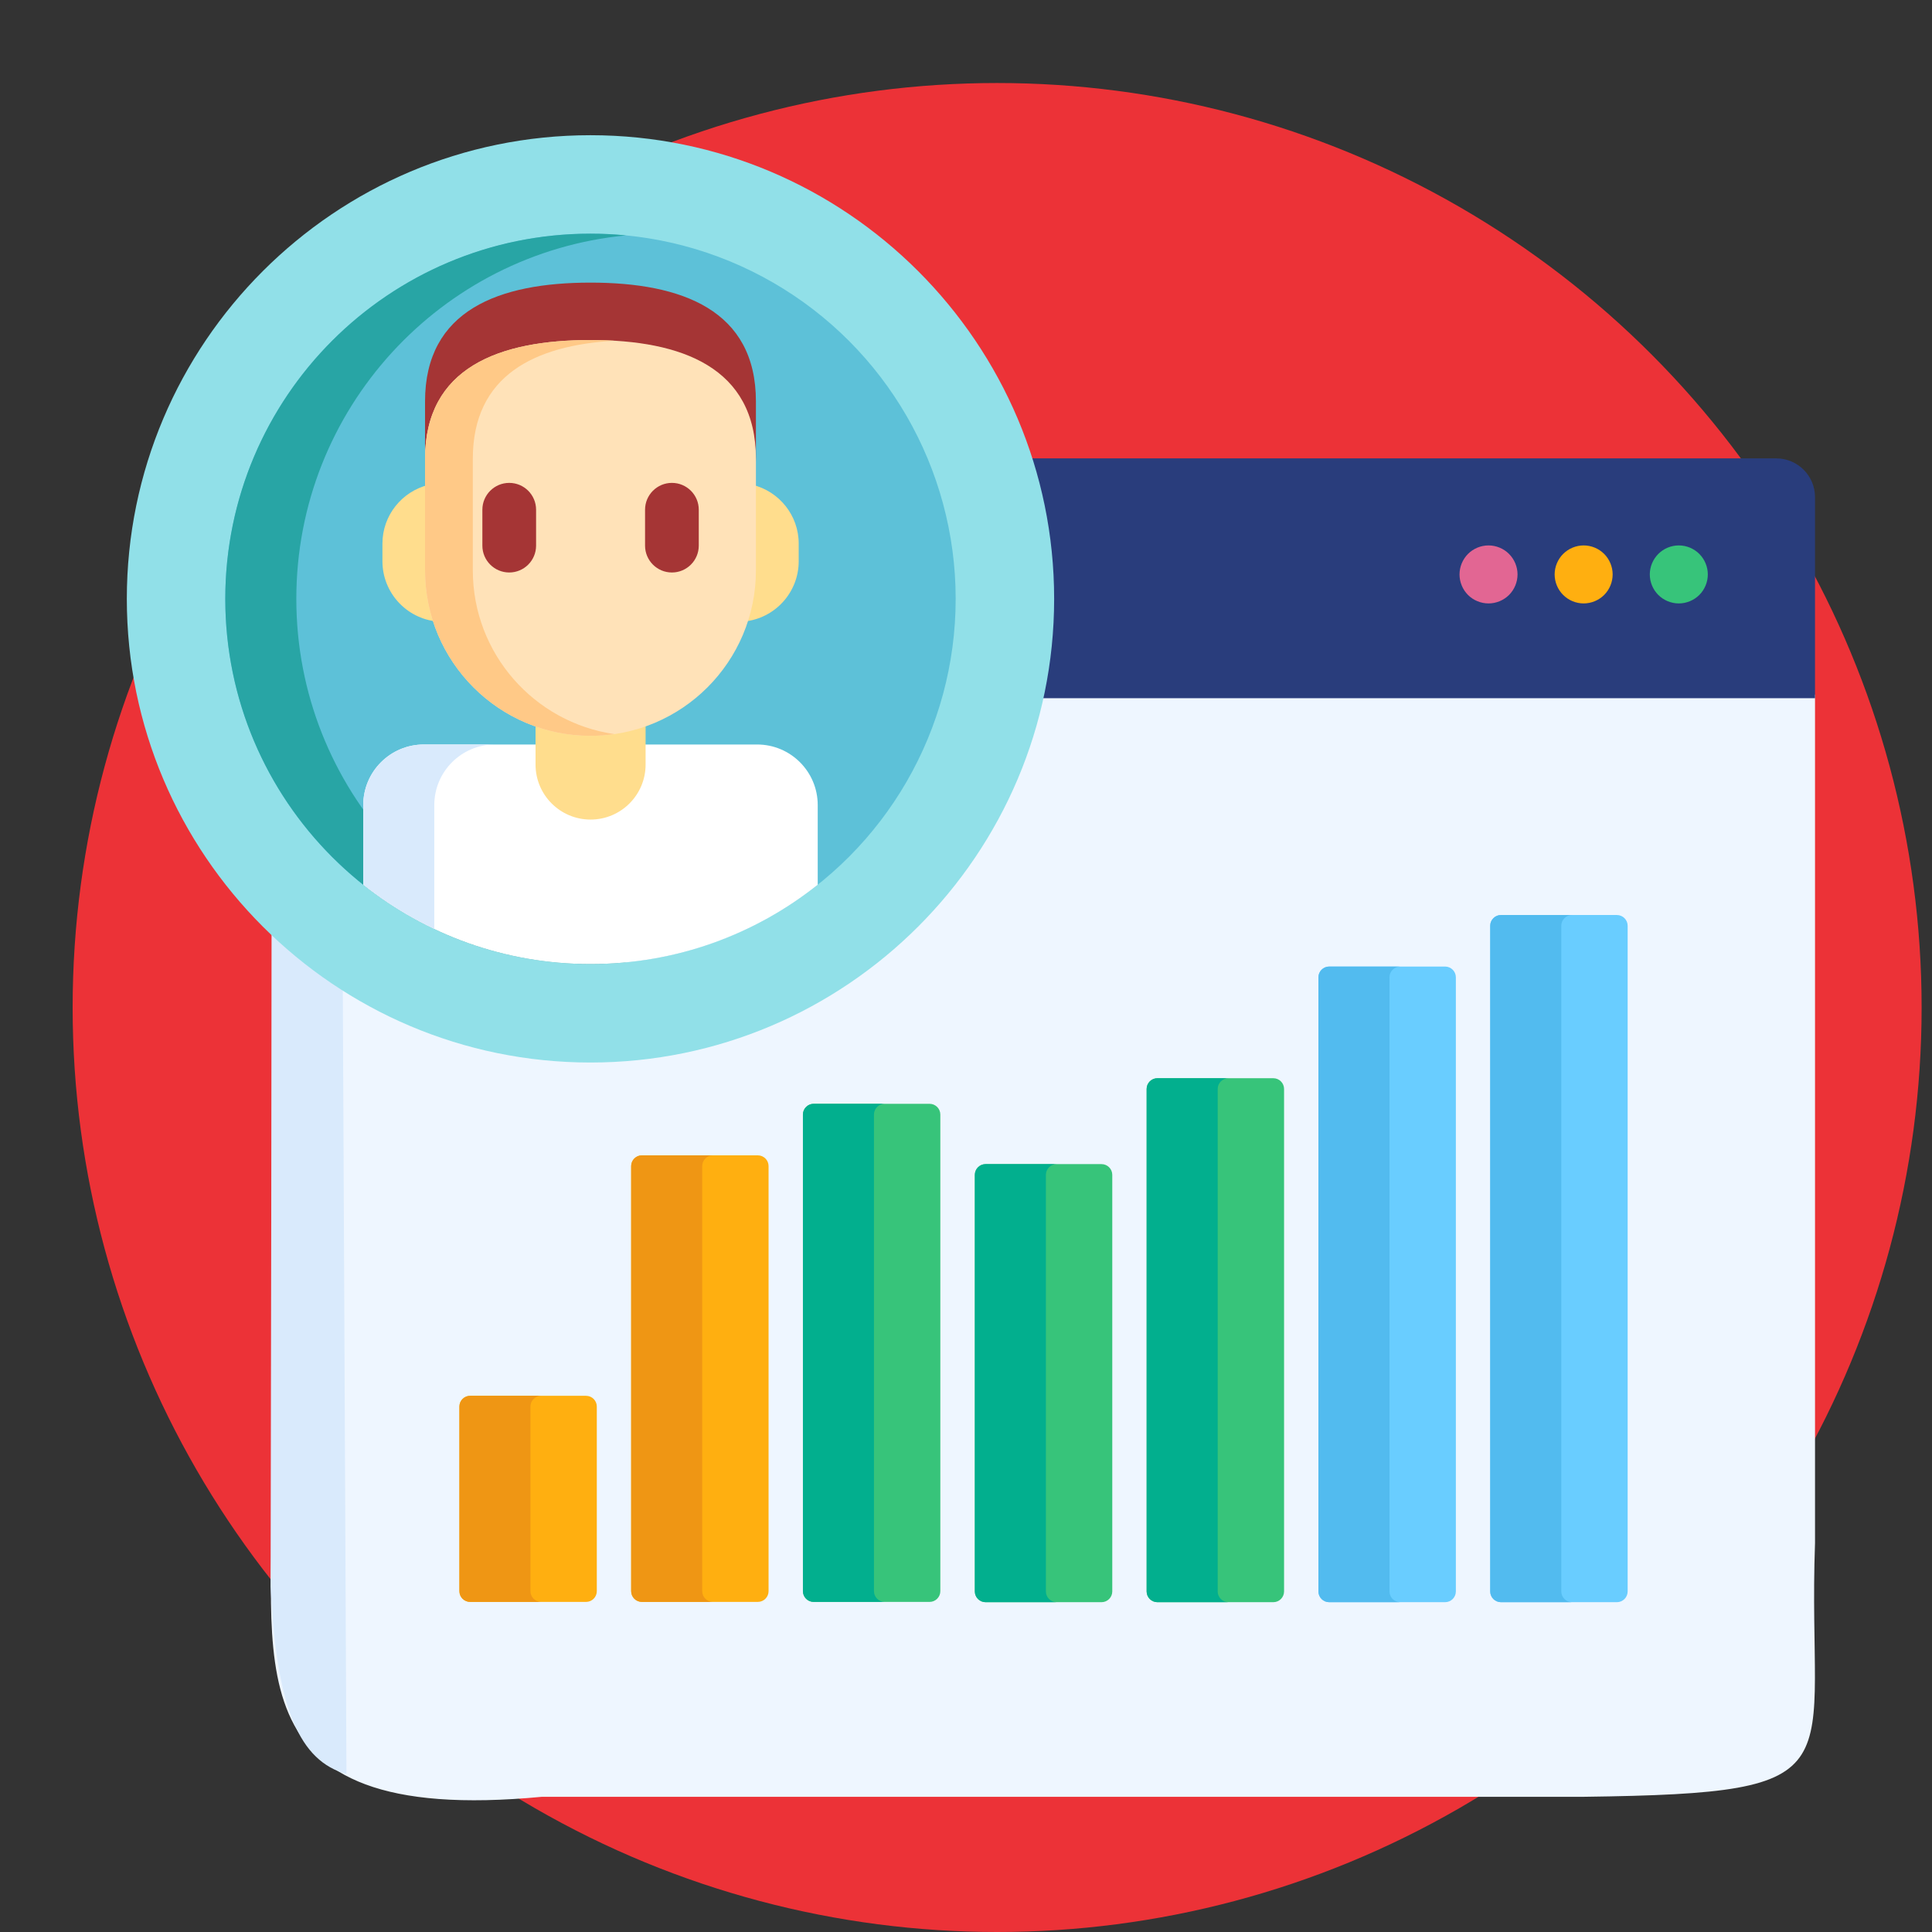<?xml version="1.0" encoding="utf-8"?>
<svg version="1.1" id="Capa_1" x="0px" y="0px" viewBox="0 0 512 512" style="enable-background:new 0 0 512 512;" xmlns="http://www.w3.org/2000/svg">
  <rect x="0" y="0" width="512" height="512" fill="#333333" stroke="none"/>
  <circle style="fill:#ec3237;" cx="264.25" cy="267" r="245"/>
  <path style="fill:#EEF6FF;" d="M 156.484 280.63 C 123.726 280.63 93.947 267.64 72.019 246.547 L 72.019 389.585 C 73.24 438.349 58.944 484.212 143.63 476.168 L 419.826 476.168 C 494.138 475.204 478.827 469.532 481 408.923 L 481 184.08 L 275.745 184.08 C 264.036 239.171 215.014 280.63 156.484 280.63 Z"/>
  <path style="fill:#D9EAFC;" d="M 72.018 246.547 L 71.712 420.452 C 73.299 453.245 79.524 466.665 91.814 470.13 L 90.845 261.414 C 84.085 257.079 77.782 252.091 72.018 246.547 Z"/>
  <path style="fill:#293D7C;" d="M 470.75 121.479 L 272.591 121.479 C 276.364 133.219 278.41 145.727 278.41 158.705 C 278.41 167.74 277.413 176.547 275.54 185.029 L 480.999 185.029 L 480.999 131.728 C 480.999 126.09 476.387 121.479 470.75 121.479 Z"/>
  <path style="fill:#E26693;" d="M 394.476 159.915 C 392.446 159.915 390.468 159.095 389.034 157.671 C 387.609 156.236 386.789 154.258 386.789 152.229 C 386.789 150.209 387.609 148.232 389.034 146.797 C 390.469 145.361 392.447 144.542 394.476 144.542 C 396.495 144.542 398.484 145.361 399.908 146.797 C 401.343 148.232 402.163 150.209 402.163 152.229 C 402.163 154.258 401.343 156.236 399.908 157.671 C 398.484 159.095 396.495 159.915 394.476 159.915 Z"/>
  <path style="fill:#FFAF10;" d="M 419.683 159.915 C 417.664 159.915 415.675 159.095 414.25 157.66 C 412.816 156.236 411.996 154.258 411.996 152.229 C 411.996 150.209 412.816 148.232 414.25 146.797 C 415.686 145.361 417.664 144.542 419.683 144.542 C 421.713 144.542 423.69 145.361 425.126 146.797 C 426.55 148.232 427.37 150.209 427.37 152.229 C 427.37 154.248 426.55 156.236 425.126 157.66 C 423.69 159.095 421.713 159.915 419.683 159.915 Z"/>
  <path style="fill:#37C47A;" d="M 444.902 159.915 C 442.873 159.915 440.894 159.095 439.47 157.671 C 438.034 156.236 437.215 154.258 437.215 152.229 C 437.215 150.209 438.034 148.232 439.47 146.797 C 440.894 145.361 442.873 144.542 444.902 144.542 C 446.921 144.542 448.91 145.361 450.334 146.797 C 451.77 148.232 452.589 150.209 452.589 152.229 C 452.589 154.258 451.77 156.236 450.334 157.671 C 448.899 159.095 446.92 159.915 444.902 159.915 Z"/>
  <path style="fill:#FFAF10;" d="M 158.162 421.677 C 158.162 423.243 156.881 424.524 155.315 424.524 L 124.593 424.524 C 123.027 424.524 121.747 423.243 121.747 421.677 L 121.747 372.748 C 121.747 371.183 123.027 369.902 124.593 369.902 L 155.315 369.902 C 156.881 369.902 158.162 371.183 158.162 372.748 L 158.162 421.677 Z"/>
  <path style="fill:#EF9614;" d="M 140.573 421.677 L 140.573 372.748 C 140.573 371.183 141.854 369.902 143.42 369.902 L 124.593 369.902 C 123.027 369.902 121.747 371.183 121.747 372.748 L 121.747 421.677 C 121.747 423.243 123.027 424.524 124.593 424.524 L 143.421 424.524 C 141.854 424.524 140.573 423.243 140.573 421.677 Z"/>
  <path style="fill:#FFAF10;" d="M 203.679 421.677 C 203.679 423.243 202.399 424.524 200.833 424.524 L 170.111 424.524 C 168.545 424.524 167.265 423.243 167.265 421.677 L 167.265 309.023 C 167.265 307.458 168.545 306.177 170.111 306.177 L 200.833 306.177 C 202.399 306.177 203.679 307.458 203.679 309.023 L 203.679 421.677 Z"/>
  <path style="fill:#EF9614;" d="M 186.092 421.677 L 186.092 309.023 C 186.092 307.458 187.373 306.177 188.939 306.177 L 170.111 306.177 C 168.545 306.177 167.265 307.458 167.265 309.023 L 167.265 421.677 C 167.265 423.243 168.545 424.524 170.111 424.524 L 188.939 424.524 C 187.373 424.524 186.092 423.243 186.092 421.677 Z"/>
  <path style="fill:#37C47A;" d="M 249.197 421.677 C 249.197 423.243 247.917 424.524 246.351 424.524 L 215.629 424.524 C 214.063 424.524 212.783 423.243 212.783 421.677 L 212.783 295.367 C 212.783 293.801 214.063 292.52 215.629 292.52 L 246.351 292.52 C 247.917 292.52 249.197 293.801 249.197 295.367 L 249.197 421.677 Z"/>
  <path style="fill:#02AF8E;" d="M 231.61 421.677 L 231.61 295.367 C 231.61 293.801 232.891 292.52 234.457 292.52 L 215.629 292.52 C 214.063 292.52 212.783 293.801 212.783 295.367 L 212.783 421.676 C 212.783 423.242 214.063 424.523 215.629 424.523 L 234.457 424.523 C 232.89 424.524 231.61 423.243 231.61 421.677 Z"/>
  <g transform="matrix(0.949, 0, 0, 0.949, 31, 35.831)">
    <path style="fill:#37C47A;" d="M277.94,406.657c0,1.65-1.35,3-3,3h-32.379c-1.65,0-3-1.35-3-3V290.325c0-1.65,1.35-3,3-3h32.379 c1.65,0,3,1.35,3,3V406.657z"/>
    <path style="fill:#37C47A;" d="M325.913,406.657c0,1.65-1.35,3-3,3h-32.379c-1.65,0-3-1.35-3-3V266.338c0-1.65,1.35-3,3-3h32.379 c1.65,0,3,1.35,3,3V406.657z"/>
  </g>
  <g transform="matrix(0.949, 0, 0, 0.949, 31, 35.831)">
    <path style="fill:#02AF8E;" d="M259.403,406.657V290.325c0-1.65,1.35-3,3-3H242.56c-1.65,0-3,1.35-3,3v116.331c0,1.65,1.35,3,3,3 h19.843C260.753,409.657,259.403,408.307,259.403,406.657z"/>
    <path style="fill:#02AF8E;" d="M307.377,406.657V266.338c0-1.65,1.35-3,3-3h-19.843c-1.65,0-3,1.35-3,3v140.318c0,1.65,1.35,3,3,3 h19.843C308.727,409.657,307.377,408.307,307.377,406.657z"/>
  </g>
  <g transform="matrix(0.949, 0, 0, 0.949, 31, 35.831)">
    <path style="fill:#69CDFF;" d="M373.886,406.657c0,1.65-1.35,3-3,3h-32.379c-1.65,0-3-1.35-3-3V235.156c0-1.65,1.35-3,3-3h32.379 c1.65,0,3,1.35,3,3V406.657z"/>
    <path style="fill:#69CDFF;" d="M421.859,406.657c0,1.65-1.35,3-3,3H386.48c-1.65,0-3-1.35-3-3V220.764c0-1.65,1.35-3,3-3h32.379 c1.65,0,3,1.35,3,3V406.657z"/>
  </g>
  <g transform="matrix(0.949, 0, 0, 0.949, 31, 35.831)">
    <path style="fill:#52BBEF;" d="M355.35,406.657V235.156c0-1.65,1.35-3,3-3h-19.843c-1.65,0-3,1.35-3,3v171.501c0,1.65,1.35,3,3,3 h19.843C356.699,409.657,355.35,408.307,355.35,406.657z"/>
    <path style="fill:#52BBEF;" d="M403.323,406.657V220.764c0-1.65,1.35-3,3-3H386.48c-1.65,0-3,1.35-3,3v185.893c0,1.65,1.35,3,3,3 h19.843C404.673,409.657,403.323,408.307,403.323,406.657z"/>
  </g>
  <path style="fill:#91E0E8;" d="M 156.484 281.579 C 88.731 281.579 33.609 226.457 33.609 158.705 C 33.609 90.952 88.731 35.831 156.484 35.831 C 224.237 35.831 279.359 90.952 279.359 158.705 C 279.359 226.457 224.237 281.579 156.484 281.579 Z"/>
  <circle style="fill:#5DC1D8;" cx="156.482" cy="158.704" r="96.78"/>
  <path style="fill:#28A5A5;" d="M 78.529 158.705 C 78.529 108.43 116.865 67.114 165.898 62.38 C 162.799 62.081 159.661 61.923 156.484 61.923 C 103.034 61.924 59.702 105.254 59.702 158.705 C 59.702 212.156 103.034 255.486 156.484 255.486 C 159.661 255.486 162.799 255.327 165.898 255.029 C 116.865 250.296 78.529 208.979 78.529 158.705 Z"/>
  <path style="fill:#A53535;" d="M 156.484 74.896 C 132.269 74.896 112.641 82.172 112.641 106.387 L 112.641 122.549 C 112.641 98.334 132.27 91.058 156.484 91.058 C 180.699 91.058 200.327 98.334 200.327 122.549 L 200.327 106.387 C 200.327 82.173 180.699 74.896 156.484 74.896 Z"/>
  <path style="fill:#FFFFFF;" d="M 200.645 197.299 L 170.115 197.299 L 170.115 202.581 C 170.115 210.097 164.001 216.212 156.484 216.212 C 148.967 216.212 142.853 210.097 142.853 202.581 L 142.853 197.299 L 112.323 197.299 C 103.453 197.299 96.263 204.489 96.263 213.359 L 96.263 234.467 C 112.792 247.622 133.718 255.487 156.484 255.487 C 179.25 255.487 200.176 247.622 216.705 234.467 L 216.705 213.359 C 216.705 204.488 209.515 197.299 200.645 197.299 Z"/>
  <path style="fill:#D9EAFC;" d="M 115.091 213.359 C 115.091 204.489 122.281 197.299 131.15 197.299 L 112.323 197.299 C 103.453 197.299 96.263 204.489 96.263 213.359 L 96.263 234.467 C 102.036 239.062 108.354 242.993 115.091 246.187 L 115.091 213.359 Z"/>
  <g transform="matrix(0.949, 0, 0, 0.949, 31, 35.831)">
    <path style="fill:#FFDD8D;" d="M132.252,166.756c-5.393,0-10.566-0.953-15.366-2.693v11.681c0,8.487,6.879,15.366,15.366,15.366 s15.366-6.879,15.366-15.366v-11.681C142.818,165.803,137.645,166.756,132.252,166.756z"/>
    <path style="fill:#FFDD8D;" d="M87.044,121.547V97.63c-7.409,1.804-12.915,8.465-12.915,16.428v4.897 c0,8.775,6.677,15.989,15.229,16.84C87.865,131.313,87.044,126.525,87.044,121.547z"/>
    <path style="fill:#FFDD8D;" d="M177.46,97.63v23.917c0,4.979-0.821,9.766-2.314,14.249c8.552-0.851,15.229-8.065,15.229-16.84 v-4.897C190.375,106.095,184.869,99.434,177.46,97.63z"/>
  </g>
  <path style="fill:#FFE2B8;" d="M 200.327 151.158 C 200.327 175.373 180.699 195.002 156.484 195.002 L 156.484 195.002 C 132.269 195.002 112.641 175.373 112.641 151.158 L 112.641 121.601 C 112.641 97.386 132.27 90.11 156.484 90.11 L 156.484 90.11 C 180.699 90.11 200.327 97.386 200.327 121.601 L 200.327 151.158 L 200.327 151.158 Z"/>
  <path style="fill:#FFC987;" d="M 125.301 151.158 L 125.301 121.601 C 125.301 99.537 141.601 91.539 162.815 90.293 C 160.746 90.171 158.635 90.11 156.484 90.11 C 132.269 90.11 112.641 97.386 112.641 121.601 L 112.641 151.158 C 112.641 175.373 132.27 195.002 156.484 195.002 C 158.635 195.002 160.746 194.84 162.815 194.541 C 141.6 191.472 125.301 173.222 125.301 151.158 Z"/>
  <g transform="matrix(0.949, 0, 0, 0.949, 31, 35.831)">
    <path style="fill:#A53535;" d="M109.537,122.111c-4.143,0-7.5-3.358-7.5-7.5V104.59c0-4.142,3.357-7.5,7.5-7.5s7.5,3.358,7.5,7.5 v10.021C117.037,118.753,113.68,122.111,109.537,122.111z"/>
    <path style="fill:#A53535;" d="M154.967,122.111c-4.143,0-7.5-3.358-7.5-7.5V104.59c0-4.142,3.357-7.5,7.5-7.5s7.5,3.358,7.5,7.5 v10.021C162.467,118.753,159.109,122.111,154.967,122.111z"/>
  </g>
  <g transform="matrix(0.949, 0, 0, 0.949, 31, 35.831)"/>
  <g transform="matrix(0.949, 0, 0, 0.949, 31, 35.831)"/>
  <g transform="matrix(0.949, 0, 0, 0.949, 31, 35.831)"/>
  <g transform="matrix(0.949, 0, 0, 0.949, 31, 35.831)"/>
  <g transform="matrix(0.949, 0, 0, 0.949, 31, 35.831)"/>
  <g transform="matrix(0.949, 0, 0, 0.949, 31, 35.831)"/>
  <g transform="matrix(0.949, 0, 0, 0.949, 31, 35.831)"/>
  <g transform="matrix(0.949, 0, 0, 0.949, 31, 35.831)"/>
  <g transform="matrix(0.949, 0, 0, 0.949, 31, 35.831)"/>
  <g transform="matrix(0.949, 0, 0, 0.949, 31, 35.831)"/>
  <g transform="matrix(0.949, 0, 0, 0.949, 31, 35.831)"/>
  <g transform="matrix(0.949, 0, 0, 0.949, 31, 35.831)"/>
  <g transform="matrix(0.949, 0, 0, 0.949, 31, 35.831)"/>
  <g transform="matrix(0.949, 0, 0, 0.949, 31, 35.831)"/>
  <g transform="matrix(0.949, 0, 0, 0.949, 31, 35.831)"/>
</svg>